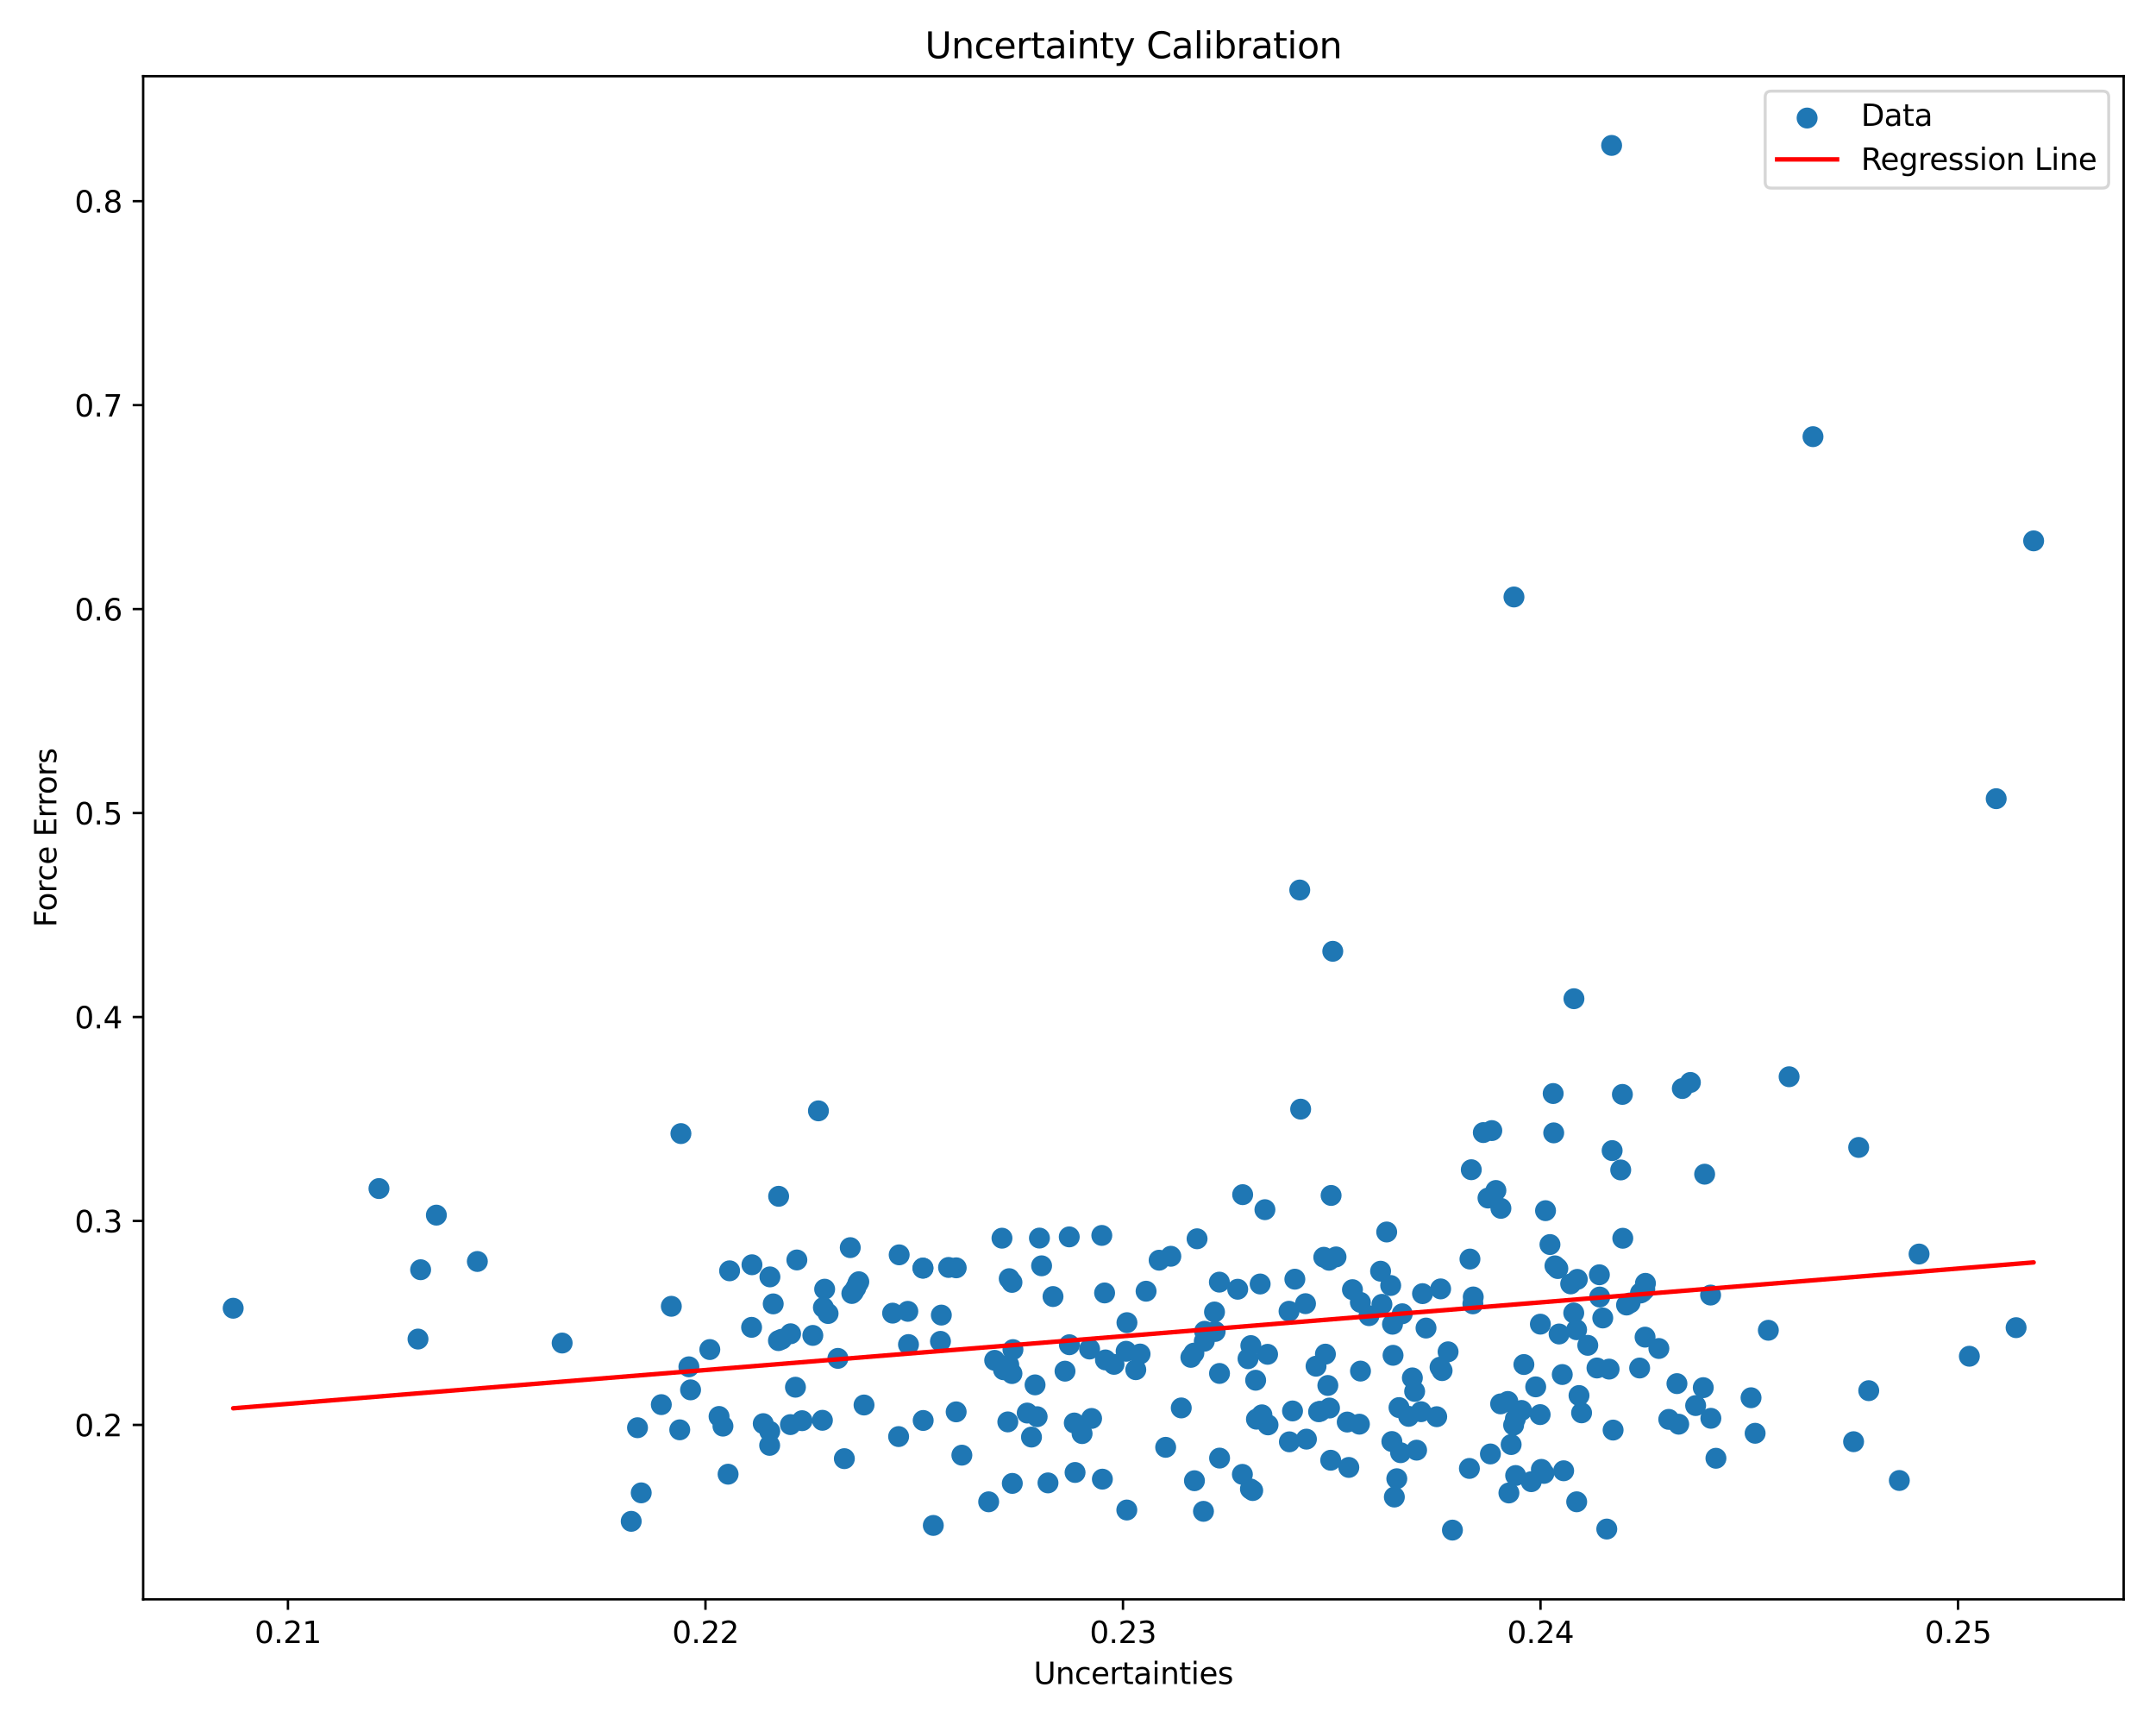 <?xml version="1.0" encoding="utf-8" standalone="no"?>
<!DOCTYPE svg PUBLIC "-//W3C//DTD SVG 1.1//EN"
  "http://www.w3.org/Graphics/SVG/1.1/DTD/svg11.dtd">
<svg xmlns:xlink="http://www.w3.org/1999/xlink" width="720pt" height="576pt" viewBox="0 0 720 576" xmlns="http://www.w3.org/2000/svg" version="1.1">
 <defs>
  <style type="text/css">*{stroke-linejoin: round; stroke-linecap: butt}</style>
 </defs>
 <g id="figure_1">
  <g id="patch_1">
   <path d="M 0 576 
L 720 576 
L 720 0 
L 0 0 
z
" style="fill: #ffffff"/>
  </g>
  <g id="axes_1">
   <g id="patch_2">
    <path d="M 47.81 534.04 
L 709.2 534.04 
L 709.2 25.44 
L 47.81 25.44 
z
" style="fill: #ffffff"/>
   </g>
   <g id="PathCollection_1">
    <defs>
     <path id="m5a40b3548e" d="M 0 3 
C 0.796 3 1.559 2.684 2.121 2.121 
C 2.684 1.559 3 0.796 3 0 
C 3 -0.796 2.684 -1.559 2.121 -2.121 
C 1.559 -2.684 0.796 -3 0 -3 
C -0.796 -3 -1.559 -2.684 -2.121 -2.121 
C -2.684 -1.559 -3 -0.796 -3 0 
C -3 0.796 -2.684 1.559 -2.121 2.121 
C -1.559 2.684 -0.796 3 0 3 
z
" style="stroke: #1f77b4"/>
    </defs>
    <g clip-path="url(#pd79e7c0224)">
     <use xlink:href="#m5a40b3548e" x="526.508" y="444.017" style="fill: #1f77b4; stroke: #1f77b4"/>
     <use xlink:href="#m5a40b3548e" x="336.563" y="474.793" style="fill: #1f77b4; stroke: #1f77b4"/>
     <use xlink:href="#m5a40b3548e" x="337.033" y="426.965" style="fill: #1f77b4; stroke: #1f77b4"/>
     <use xlink:href="#m5a40b3548e" x="357.12" y="449.022" style="fill: #1f77b4; stroke: #1f77b4"/>
     <use xlink:href="#m5a40b3548e" x="533.314" y="456.79" style="fill: #1f77b4; stroke: #1f77b4"/>
     <use xlink:href="#m5a40b3548e" x="495.357" y="378.182" style="fill: #1f77b4; stroke: #1f77b4"/>
     <use xlink:href="#m5a40b3548e" x="330.168" y="501.476" style="fill: #1f77b4; stroke: #1f77b4"/>
     <use xlink:href="#m5a40b3548e" x="387.093" y="420.801" style="fill: #1f77b4; stroke: #1f77b4"/>
     <use xlink:href="#m5a40b3548e" x="397.695" y="453.243" style="fill: #1f77b4; stroke: #1f77b4"/>
     <use xlink:href="#m5a40b3548e" x="620.711" y="383.144" style="fill: #1f77b4; stroke: #1f77b4"/>
     <use xlink:href="#m5a40b3548e" x="506.153" y="492.696" style="fill: #1f77b4; stroke: #1f77b4"/>
     <use xlink:href="#m5a40b3548e" x="284.474" y="431.911" style="fill: #1f77b4; stroke: #1f77b4"/>
     <use xlink:href="#m5a40b3548e" x="126.556" y="396.876" style="fill: #1f77b4; stroke: #1f77b4"/>
     <use xlink:href="#m5a40b3548e" x="525.622" y="333.483" style="fill: #1f77b4; stroke: #1f77b4"/>
     <use xlink:href="#m5a40b3548e" x="337.95" y="428.208" style="fill: #1f77b4; stroke: #1f77b4"/>
     <use xlink:href="#m5a40b3548e" x="376.072" y="451.208" style="fill: #1f77b4; stroke: #1f77b4"/>
     <use xlink:href="#m5a40b3548e" x="368.883" y="431.728" style="fill: #1f77b4; stroke: #1f77b4"/>
     <use xlink:href="#m5a40b3548e" x="553.981" y="450.278" style="fill: #1f77b4; stroke: #1f77b4"/>
     <use xlink:href="#m5a40b3548e" x="476.222" y="443.455" style="fill: #1f77b4; stroke: #1f77b4"/>
     <use xlink:href="#m5a40b3548e" x="355.663" y="457.852" style="fill: #1f77b4; stroke: #1f77b4"/>
     <use xlink:href="#m5a40b3548e" x="338.277" y="450.654" style="fill: #1f77b4; stroke: #1f77b4"/>
     <use xlink:href="#m5a40b3548e" x="490.893" y="420.416" style="fill: #1f77b4; stroke: #1f77b4"/>
     <use xlink:href="#m5a40b3548e" x="569.269" y="392.077" style="fill: #1f77b4; stroke: #1f77b4"/>
     <use xlink:href="#m5a40b3548e" x="514.338" y="472.359" style="fill: #1f77b4; stroke: #1f77b4"/>
     <use xlink:href="#m5a40b3548e" x="571.347" y="473.592" style="fill: #1f77b4; stroke: #1f77b4"/>
     <use xlink:href="#m5a40b3548e" x="402.173" y="447.862" style="fill: #1f77b4; stroke: #1f77b4"/>
     <use xlink:href="#m5a40b3548e" x="432.417" y="427.137" style="fill: #1f77b4; stroke: #1f77b4"/>
     <use xlink:href="#m5a40b3548e" x="535.246" y="440.088" style="fill: #1f77b4; stroke: #1f77b4"/>
     <use xlink:href="#m5a40b3548e" x="560.612" y="475.559" style="fill: #1f77b4; stroke: #1f77b4"/>
     <use xlink:href="#m5a40b3548e" x="481.101" y="430.38" style="fill: #1f77b4; stroke: #1f77b4"/>
     <use xlink:href="#m5a40b3548e" x="367.951" y="412.524" style="fill: #1f77b4; stroke: #1f77b4"/>
     <use xlink:href="#m5a40b3548e" x="319.332" y="423.342" style="fill: #1f77b4; stroke: #1f77b4"/>
     <use xlink:href="#m5a40b3548e" x="224.193" y="436.189" style="fill: #1f77b4; stroke: #1f77b4"/>
     <use xlink:href="#m5a40b3548e" x="541.8" y="365.438" style="fill: #1f77b4; stroke: #1f77b4"/>
     <use xlink:href="#m5a40b3548e" x="443.841" y="420.819" style="fill: #1f77b4; stroke: #1f77b4"/>
     <use xlink:href="#m5a40b3548e" x="260.028" y="399.461" style="fill: #1f77b4; stroke: #1f77b4"/>
     <use xlink:href="#m5a40b3548e" x="525.553" y="438.422" style="fill: #1f77b4; stroke: #1f77b4"/>
     <use xlink:href="#m5a40b3548e" x="417.718" y="449.312" style="fill: #1f77b4; stroke: #1f77b4"/>
     <use xlink:href="#m5a40b3548e" x="461.497" y="435.539" style="fill: #1f77b4; stroke: #1f77b4"/>
     <use xlink:href="#m5a40b3548e" x="335.128" y="457.376" style="fill: #1f77b4; stroke: #1f77b4"/>
     <use xlink:href="#m5a40b3548e" x="251.12" y="422.318" style="fill: #1f77b4; stroke: #1f77b4"/>
     <use xlink:href="#m5a40b3548e" x="241.432" y="476.204" style="fill: #1f77b4; stroke: #1f77b4"/>
     <use xlink:href="#m5a40b3548e" x="584.765" y="466.724" style="fill: #1f77b4; stroke: #1f77b4"/>
     <use xlink:href="#m5a40b3548e" x="250.995" y="443.216" style="fill: #1f77b4; stroke: #1f77b4"/>
     <use xlink:href="#m5a40b3548e" x="382.735" y="431.153" style="fill: #1f77b4; stroke: #1f77b4"/>
     <use xlink:href="#m5a40b3548e" x="597.477" y="359.536" style="fill: #1f77b4; stroke: #1f77b4"/>
     <use xlink:href="#m5a40b3548e" x="344.464" y="479.86" style="fill: #1f77b4; stroke: #1f77b4"/>
     <use xlink:href="#m5a40b3548e" x="538.699" y="477.522" style="fill: #1f77b4; stroke: #1f77b4"/>
     <use xlink:href="#m5a40b3548e" x="560.017" y="462.01" style="fill: #1f77b4; stroke: #1f77b4"/>
     <use xlink:href="#m5a40b3548e" x="511.36" y="494.753" style="fill: #1f77b4; stroke: #1f77b4"/>
     <use xlink:href="#m5a40b3548e" x="541.24" y="390.661" style="fill: #1f77b4; stroke: #1f77b4"/>
     <use xlink:href="#m5a40b3548e" x="528.173" y="471.766" style="fill: #1f77b4; stroke: #1f77b4"/>
     <use xlink:href="#m5a40b3548e" x="534.219" y="433.095" style="fill: #1f77b4; stroke: #1f77b4"/>
     <use xlink:href="#m5a40b3548e" x="526.744" y="427.2" style="fill: #1f77b4; stroke: #1f77b4"/>
     <use xlink:href="#m5a40b3548e" x="657.672" y="452.866" style="fill: #1f77b4; stroke: #1f77b4"/>
     <use xlink:href="#m5a40b3548e" x="442.079" y="419.818" style="fill: #1f77b4; stroke: #1f77b4"/>
     <use xlink:href="#m5a40b3548e" x="214.139" y="498.483" style="fill: #1f77b4; stroke: #1f77b4"/>
     <use xlink:href="#m5a40b3548e" x="230.055" y="456.397" style="fill: #1f77b4; stroke: #1f77b4"/>
     <use xlink:href="#m5a40b3548e" x="351.654" y="432.936" style="fill: #1f77b4; stroke: #1f77b4"/>
     <use xlink:href="#m5a40b3548e" x="480.909" y="456.516" style="fill: #1f77b4; stroke: #1f77b4"/>
     <use xlink:href="#m5a40b3548e" x="210.795" y="507.99" style="fill: #1f77b4; stroke: #1f77b4"/>
     <use xlink:href="#m5a40b3548e" x="379.296" y="457.361" style="fill: #1f77b4; stroke: #1f77b4"/>
     <use xlink:href="#m5a40b3548e" x="380.728" y="452.126" style="fill: #1f77b4; stroke: #1f77b4"/>
     <use xlink:href="#m5a40b3548e" x="436.288" y="480.549" style="fill: #1f77b4; stroke: #1f77b4"/>
     <use xlink:href="#m5a40b3548e" x="445.083" y="317.648" style="fill: #1f77b4; stroke: #1f77b4"/>
     <use xlink:href="#m5a40b3548e" x="573.04" y="486.935" style="fill: #1f77b4; stroke: #1f77b4"/>
     <use xlink:href="#m5a40b3548e" x="499.555" y="397.517" style="fill: #1f77b4; stroke: #1f77b4"/>
     <use xlink:href="#m5a40b3548e" x="538.377" y="384.2" style="fill: #1f77b4; stroke: #1f77b4"/>
     <use xlink:href="#m5a40b3548e" x="257.117" y="426.372" style="fill: #1f77b4; stroke: #1f77b4"/>
     <use xlink:href="#m5a40b3548e" x="440.348" y="471.4" style="fill: #1f77b4; stroke: #1f77b4"/>
     <use xlink:href="#m5a40b3548e" x="514.743" y="490.643" style="fill: #1f77b4; stroke: #1f77b4"/>
     <use xlink:href="#m5a40b3548e" x="389.277" y="483.278" style="fill: #1f77b4; stroke: #1f77b4"/>
     <use xlink:href="#m5a40b3548e" x="586.127" y="478.589" style="fill: #1f77b4; stroke: #1f77b4"/>
     <use xlink:href="#m5a40b3548e" x="414.897" y="492.311" style="fill: #1f77b4; stroke: #1f77b4"/>
     <use xlink:href="#m5a40b3548e" x="261.066" y="447.184" style="fill: #1f77b4; stroke: #1f77b4"/>
     <use xlink:href="#m5a40b3548e" x="508.906" y="455.631" style="fill: #1f77b4; stroke: #1f77b4"/>
     <use xlink:href="#m5a40b3548e" x="505.476" y="475.866" style="fill: #1f77b4; stroke: #1f77b4"/>
     <use xlink:href="#m5a40b3548e" x="363.871" y="450.461" style="fill: #1f77b4; stroke: #1f77b4"/>
     <use xlink:href="#m5a40b3548e" x="619.008" y="481.406" style="fill: #1f77b4; stroke: #1f77b4"/>
     <use xlink:href="#m5a40b3548e" x="227.005" y="477.436" style="fill: #1f77b4; stroke: #1f77b4"/>
     <use xlink:href="#m5a40b3548e" x="303.167" y="437.873" style="fill: #1f77b4; stroke: #1f77b4"/>
     <use xlink:href="#m5a40b3548e" x="474.562" y="471.389" style="fill: #1f77b4; stroke: #1f77b4"/>
     <use xlink:href="#m5a40b3548e" x="316.773" y="423.217" style="fill: #1f77b4; stroke: #1f77b4"/>
     <use xlink:href="#m5a40b3548e" x="521.724" y="458.973" style="fill: #1f77b4; stroke: #1f77b4"/>
     <use xlink:href="#m5a40b3548e" x="503.905" y="498.521" style="fill: #1f77b4; stroke: #1f77b4"/>
     <use xlink:href="#m5a40b3548e" x="548.419" y="431.415" style="fill: #1f77b4; stroke: #1f77b4"/>
     <use xlink:href="#m5a40b3548e" x="227.391" y="378.519" style="fill: #1f77b4; stroke: #1f77b4"/>
     <use xlink:href="#m5a40b3548e" x="391.001" y="419.485" style="fill: #1f77b4; stroke: #1f77b4"/>
     <use xlink:href="#m5a40b3548e" x="332.176" y="454.237" style="fill: #1f77b4; stroke: #1f77b4"/>
     <use xlink:href="#m5a40b3548e" x="376.301" y="504.216" style="fill: #1f77b4; stroke: #1f77b4"/>
     <use xlink:href="#m5a40b3548e" x="444.526" y="399.178" style="fill: #1f77b4; stroke: #1f77b4"/>
     <use xlink:href="#m5a40b3548e" x="440.895" y="471.244" style="fill: #1f77b4; stroke: #1f77b4"/>
     <use xlink:href="#m5a40b3548e" x="417.583" y="497.175" style="fill: #1f77b4; stroke: #1f77b4"/>
     <use xlink:href="#m5a40b3548e" x="401.901" y="504.656" style="fill: #1f77b4; stroke: #1f77b4"/>
     <use xlink:href="#m5a40b3548e" x="524.532" y="428.708" style="fill: #1f77b4; stroke: #1f77b4"/>
     <use xlink:href="#m5a40b3548e" x="220.846" y="469.024" style="fill: #1f77b4; stroke: #1f77b4"/>
     <use xlink:href="#m5a40b3548e" x="407.212" y="428.124" style="fill: #1f77b4; stroke: #1f77b4"/>
     <use xlink:href="#m5a40b3548e" x="549.496" y="428.524" style="fill: #1f77b4; stroke: #1f77b4"/>
     <use xlink:href="#m5a40b3548e" x="347.843" y="422.672" style="fill: #1f77b4; stroke: #1f77b4"/>
     <use xlink:href="#m5a40b3548e" x="321.217" y="485.901" style="fill: #1f77b4; stroke: #1f77b4"/>
     <use xlink:href="#m5a40b3548e" x="286.8" y="427.989" style="fill: #1f77b4; stroke: #1f77b4"/>
     <use xlink:href="#m5a40b3548e" x="271.446" y="445.913" style="fill: #1f77b4; stroke: #1f77b4"/>
     <use xlink:href="#m5a40b3548e" x="450.439" y="489.994" style="fill: #1f77b4; stroke: #1f77b4"/>
     <use xlink:href="#m5a40b3548e" x="547.836" y="431.756" style="fill: #1f77b4; stroke: #1f77b4"/>
     <use xlink:href="#m5a40b3548e" x="159.418" y="421.225" style="fill: #1f77b4; stroke: #1f77b4"/>
     <use xlink:href="#m5a40b3548e" x="361.367" y="478.7" style="fill: #1f77b4; stroke: #1f77b4"/>
     <use xlink:href="#m5a40b3548e" x="518.864" y="378.283" style="fill: #1f77b4; stroke: #1f77b4"/>
     <use xlink:href="#m5a40b3548e" x="376.347" y="441.652" style="fill: #1f77b4; stroke: #1f77b4"/>
     <use xlink:href="#m5a40b3548e" x="475.053" y="431.962" style="fill: #1f77b4; stroke: #1f77b4"/>
     <use xlink:href="#m5a40b3548e" x="470.411" y="472.941" style="fill: #1f77b4; stroke: #1f77b4"/>
     <use xlink:href="#m5a40b3548e" x="286.47" y="428.544" style="fill: #1f77b4; stroke: #1f77b4"/>
     <use xlink:href="#m5a40b3548e" x="468.288" y="438.687" style="fill: #1f77b4; stroke: #1f77b4"/>
     <use xlink:href="#m5a40b3548e" x="399.762" y="413.645" style="fill: #1f77b4; stroke: #1f77b4"/>
     <use xlink:href="#m5a40b3548e" x="357.079" y="413.014" style="fill: #1f77b4; stroke: #1f77b4"/>
     <use xlink:href="#m5a40b3548e" x="254.889" y="475.371" style="fill: #1f77b4; stroke: #1f77b4"/>
     <use xlink:href="#m5a40b3548e" x="439.495" y="456.195" style="fill: #1f77b4; stroke: #1f77b4"/>
     <use xlink:href="#m5a40b3548e" x="308.223" y="423.444" style="fill: #1f77b4; stroke: #1f77b4"/>
     <use xlink:href="#m5a40b3548e" x="483.589" y="451.389" style="fill: #1f77b4; stroke: #1f77b4"/>
     <use xlink:href="#m5a40b3548e" x="666.635" y="266.691" style="fill: #1f77b4; stroke: #1f77b4"/>
     <use xlink:href="#m5a40b3548e" x="423.456" y="475.785" style="fill: #1f77b4; stroke: #1f77b4"/>
     <use xlink:href="#m5a40b3548e" x="372.026" y="455.573" style="fill: #1f77b4; stroke: #1f77b4"/>
     <use xlink:href="#m5a40b3548e" x="298.089" y="438.476" style="fill: #1f77b4; stroke: #1f77b4"/>
     <use xlink:href="#m5a40b3548e" x="349.979" y="495.158" style="fill: #1f77b4; stroke: #1f77b4"/>
     <use xlink:href="#m5a40b3548e" x="407.26" y="458.61" style="fill: #1f77b4; stroke: #1f77b4"/>
     <use xlink:href="#m5a40b3548e" x="402.279" y="444.529" style="fill: #1f77b4; stroke: #1f77b4"/>
     <use xlink:href="#m5a40b3548e" x="237.045" y="450.631" style="fill: #1f77b4; stroke: #1f77b4"/>
     <use xlink:href="#m5a40b3548e" x="467.725" y="485.075" style="fill: #1f77b4; stroke: #1f77b4"/>
     <use xlink:href="#m5a40b3548e" x="421.421" y="472.431" style="fill: #1f77b4; stroke: #1f77b4"/>
     <use xlink:href="#m5a40b3548e" x="465.027" y="442.176" style="fill: #1f77b4; stroke: #1f77b4"/>
     <use xlink:href="#m5a40b3548e" x="446.171" y="419.704" style="fill: #1f77b4; stroke: #1f77b4"/>
     <use xlink:href="#m5a40b3548e" x="398.888" y="494.434" style="fill: #1f77b4; stroke: #1f77b4"/>
     <use xlink:href="#m5a40b3548e" x="139.593" y="447.13" style="fill: #1f77b4; stroke: #1f77b4"/>
     <use xlink:href="#m5a40b3548e" x="464.814" y="481.343" style="fill: #1f77b4; stroke: #1f77b4"/>
     <use xlink:href="#m5a40b3548e" x="345.66" y="462.429" style="fill: #1f77b4; stroke: #1f77b4"/>
     <use xlink:href="#m5a40b3548e" x="346.36" y="473.056" style="fill: #1f77b4; stroke: #1f77b4"/>
     <use xlink:href="#m5a40b3548e" x="275.395" y="430.477" style="fill: #1f77b4; stroke: #1f77b4"/>
     <use xlink:href="#m5a40b3548e" x="140.469" y="423.978" style="fill: #1f77b4; stroke: #1f77b4"/>
     <use xlink:href="#m5a40b3548e" x="407.282" y="486.877" style="fill: #1f77b4; stroke: #1f77b4"/>
     <use xlink:href="#m5a40b3548e" x="491.995" y="433.075" style="fill: #1f77b4; stroke: #1f77b4"/>
     <use xlink:href="#m5a40b3548e" x="463.088" y="411.379" style="fill: #1f77b4; stroke: #1f77b4"/>
     <use xlink:href="#m5a40b3548e" x="457.187" y="439.322" style="fill: #1f77b4; stroke: #1f77b4"/>
     <use xlink:href="#m5a40b3548e" x="334.611" y="413.447" style="fill: #1f77b4; stroke: #1f77b4"/>
     <use xlink:href="#m5a40b3548e" x="501.136" y="468.778" style="fill: #1f77b4; stroke: #1f77b4"/>
     <use xlink:href="#m5a40b3548e" x="520.244" y="423.587" style="fill: #1f77b4; stroke: #1f77b4"/>
     <use xlink:href="#m5a40b3548e" x="536.586" y="510.571" style="fill: #1f77b4; stroke: #1f77b4"/>
     <use xlink:href="#m5a40b3548e" x="472.421" y="464.609" style="fill: #1f77b4; stroke: #1f77b4"/>
     <use xlink:href="#m5a40b3548e" x="634.286" y="494.355" style="fill: #1f77b4; stroke: #1f77b4"/>
     <use xlink:href="#m5a40b3548e" x="522.185" y="491.112" style="fill: #1f77b4; stroke: #1f77b4"/>
     <use xlink:href="#m5a40b3548e" x="640.876" y="418.737" style="fill: #1f77b4; stroke: #1f77b4"/>
     <use xlink:href="#m5a40b3548e" x="501.23" y="403.483" style="fill: #1f77b4; stroke: #1f77b4"/>
     <use xlink:href="#m5a40b3548e" x="422.422" y="403.927" style="fill: #1f77b4; stroke: #1f77b4"/>
     <use xlink:href="#m5a40b3548e" x="283.948" y="416.603" style="fill: #1f77b4; stroke: #1f77b4"/>
     <use xlink:href="#m5a40b3548e" x="505.591" y="199.341" style="fill: #1f77b4; stroke: #1f77b4"/>
     <use xlink:href="#m5a40b3548e" x="285.795" y="430.077" style="fill: #1f77b4; stroke: #1f77b4"/>
     <use xlink:href="#m5a40b3548e" x="557.289" y="473.947" style="fill: #1f77b4; stroke: #1f77b4"/>
     <use xlink:href="#m5a40b3548e" x="258.222" y="435.386" style="fill: #1f77b4; stroke: #1f77b4"/>
     <use xlink:href="#m5a40b3548e" x="394.483" y="470.127" style="fill: #1f77b4; stroke: #1f77b4"/>
     <use xlink:href="#m5a40b3548e" x="338.061" y="495.325" style="fill: #1f77b4; stroke: #1f77b4"/>
     <use xlink:href="#m5a40b3548e" x="520.662" y="445.438" style="fill: #1f77b4; stroke: #1f77b4"/>
     <use xlink:href="#m5a40b3548e" x="308.223" y="423.444" style="fill: #1f77b4; stroke: #1f77b4"/>
     <use xlink:href="#m5a40b3548e" x="442.626" y="452.166" style="fill: #1f77b4; stroke: #1f77b4"/>
     <use xlink:href="#m5a40b3548e" x="281.975" y="487.064" style="fill: #1f77b4; stroke: #1f77b4"/>
     <use xlink:href="#m5a40b3548e" x="314.068" y="447.896" style="fill: #1f77b4; stroke: #1f77b4"/>
     <use xlink:href="#m5a40b3548e" x="405.587" y="438.094" style="fill: #1f77b4; stroke: #1f77b4"/>
     <use xlink:href="#m5a40b3548e" x="187.731" y="448.458" style="fill: #1f77b4; stroke: #1f77b4"/>
     <use xlink:href="#m5a40b3548e" x="420.832" y="428.745" style="fill: #1f77b4; stroke: #1f77b4"/>
     <use xlink:href="#m5a40b3548e" x="405.804" y="444.591" style="fill: #1f77b4; stroke: #1f77b4"/>
     <use xlink:href="#m5a40b3548e" x="485.042" y="510.922" style="fill: #1f77b4; stroke: #1f77b4"/>
     <use xlink:href="#m5a40b3548e" x="266.114" y="420.717" style="fill: #1f77b4; stroke: #1f77b4"/>
     <use xlink:href="#m5a40b3548e" x="430.478" y="437.844" style="fill: #1f77b4; stroke: #1f77b4"/>
     <use xlink:href="#m5a40b3548e" x="368.14" y="493.909" style="fill: #1f77b4; stroke: #1f77b4"/>
     <use xlink:href="#m5a40b3548e" x="516.133" y="404.261" style="fill: #1f77b4; stroke: #1f77b4"/>
     <use xlink:href="#m5a40b3548e" x="369.168" y="454.095" style="fill: #1f77b4; stroke: #1f77b4"/>
     <use xlink:href="#m5a40b3548e" x="473.081" y="484.229" style="fill: #1f77b4; stroke: #1f77b4"/>
     <use xlink:href="#m5a40b3548e" x="212.897" y="476.734" style="fill: #1f77b4; stroke: #1f77b4"/>
     <use xlink:href="#m5a40b3548e" x="240.131" y="472.974" style="fill: #1f77b4; stroke: #1f77b4"/>
     <use xlink:href="#m5a40b3548e" x="498.193" y="377.519" style="fill: #1f77b4; stroke: #1f77b4"/>
     <use xlink:href="#m5a40b3548e" x="454.341" y="457.827" style="fill: #1f77b4; stroke: #1f77b4"/>
     <use xlink:href="#m5a40b3548e" x="547.561" y="456.8" style="fill: #1f77b4; stroke: #1f77b4"/>
     <use xlink:href="#m5a40b3548e" x="276.54" y="438.605" style="fill: #1f77b4; stroke: #1f77b4"/>
     <use xlink:href="#m5a40b3548e" x="464.426" y="429.245" style="fill: #1f77b4; stroke: #1f77b4"/>
     <use xlink:href="#m5a40b3548e" x="481.591" y="457.671" style="fill: #1f77b4; stroke: #1f77b4"/>
     <use xlink:href="#m5a40b3548e" x="443.436" y="462.627" style="fill: #1f77b4; stroke: #1f77b4"/>
     <use xlink:href="#m5a40b3548e" x="257.061" y="477.918" style="fill: #1f77b4; stroke: #1f77b4"/>
     <use xlink:href="#m5a40b3548e" x="419.326" y="460.882" style="fill: #1f77b4; stroke: #1f77b4"/>
     <use xlink:href="#m5a40b3548e" x="358.762" y="475.159" style="fill: #1f77b4; stroke: #1f77b4"/>
     <use xlink:href="#m5a40b3548e" x="514.413" y="442.153" style="fill: #1f77b4; stroke: #1f77b4"/>
     <use xlink:href="#m5a40b3548e" x="508.124" y="470.967" style="fill: #1f77b4; stroke: #1f77b4"/>
     <use xlink:href="#m5a40b3548e" x="274.643" y="474.257" style="fill: #1f77b4; stroke: #1f77b4"/>
     <use xlink:href="#m5a40b3548e" x="418.345" y="497.714" style="fill: #1f77b4; stroke: #1f77b4"/>
     <use xlink:href="#m5a40b3548e" x="566.262" y="469.337" style="fill: #1f77b4; stroke: #1f77b4"/>
     <use xlink:href="#m5a40b3548e" x="273.319" y="370.927" style="fill: #1f77b4; stroke: #1f77b4"/>
     <use xlink:href="#m5a40b3548e" x="512.851" y="463.089" style="fill: #1f77b4; stroke: #1f77b4"/>
     <use xlink:href="#m5a40b3548e" x="496.92" y="400.038" style="fill: #1f77b4; stroke: #1f77b4"/>
     <use xlink:href="#m5a40b3548e" x="605.453" y="145.806" style="fill: #1f77b4; stroke: #1f77b4"/>
     <use xlink:href="#m5a40b3548e" x="515.6" y="491.985" style="fill: #1f77b4; stroke: #1f77b4"/>
     <use xlink:href="#m5a40b3548e" x="434.355" y="370.358" style="fill: #1f77b4; stroke: #1f77b4"/>
     <use xlink:href="#m5a40b3548e" x="497.726" y="485.495" style="fill: #1f77b4; stroke: #1f77b4"/>
     <use xlink:href="#m5a40b3548e" x="491.866" y="435.376" style="fill: #1f77b4; stroke: #1f77b4"/>
     <use xlink:href="#m5a40b3548e" x="364.54" y="473.637" style="fill: #1f77b4; stroke: #1f77b4"/>
     <use xlink:href="#m5a40b3548e" x="303.392" y="448.963" style="fill: #1f77b4; stroke: #1f77b4"/>
     <use xlink:href="#m5a40b3548e" x="519.973" y="423.306" style="fill: #1f77b4; stroke: #1f77b4"/>
     <use xlink:href="#m5a40b3548e" x="519.277" y="422.681" style="fill: #1f77b4; stroke: #1f77b4"/>
     <use xlink:href="#m5a40b3548e" x="564.506" y="361.448" style="fill: #1f77b4; stroke: #1f77b4"/>
     <use xlink:href="#m5a40b3548e" x="300.282" y="419.007" style="fill: #1f77b4; stroke: #1f77b4"/>
     <use xlink:href="#m5a40b3548e" x="517.613" y="415.57" style="fill: #1f77b4; stroke: #1f77b4"/>
     <use xlink:href="#m5a40b3548e" x="259.966" y="447.651" style="fill: #1f77b4; stroke: #1f77b4"/>
     <use xlink:href="#m5a40b3548e" x="561.813" y="363.47" style="fill: #1f77b4; stroke: #1f77b4"/>
     <use xlink:href="#m5a40b3548e" x="538.204" y="48.558" style="fill: #1f77b4; stroke: #1f77b4"/>
     <use xlink:href="#m5a40b3548e" x="264.019" y="445.361" style="fill: #1f77b4; stroke: #1f77b4"/>
     <use xlink:href="#m5a40b3548e" x="288.544" y="469.152" style="fill: #1f77b4; stroke: #1f77b4"/>
     <use xlink:href="#m5a40b3548e" x="265.641" y="463.209" style="fill: #1f77b4; stroke: #1f77b4"/>
     <use xlink:href="#m5a40b3548e" x="336.87" y="455.732" style="fill: #1f77b4; stroke: #1f77b4"/>
     <use xlink:href="#m5a40b3548e" x="413.334" y="430.494" style="fill: #1f77b4; stroke: #1f77b4"/>
     <use xlink:href="#m5a40b3548e" x="443.991" y="470.16" style="fill: #1f77b4; stroke: #1f77b4"/>
     <use xlink:href="#m5a40b3548e" x="490.709" y="490.33" style="fill: #1f77b4; stroke: #1f77b4"/>
     <use xlink:href="#m5a40b3548e" x="461.048" y="424.472" style="fill: #1f77b4; stroke: #1f77b4"/>
     <use xlink:href="#m5a40b3548e" x="343.037" y="471.836" style="fill: #1f77b4; stroke: #1f77b4"/>
     <use xlink:href="#m5a40b3548e" x="527.314" y="465.983" style="fill: #1f77b4; stroke: #1f77b4"/>
     <use xlink:href="#m5a40b3548e" x="257.027" y="482.625" style="fill: #1f77b4; stroke: #1f77b4"/>
     <use xlink:href="#m5a40b3548e" x="398.698" y="451.834" style="fill: #1f77b4; stroke: #1f77b4"/>
     <use xlink:href="#m5a40b3548e" x="267.855" y="474.387" style="fill: #1f77b4; stroke: #1f77b4"/>
     <use xlink:href="#m5a40b3548e" x="530.241" y="449.222" style="fill: #1f77b4; stroke: #1f77b4"/>
     <use xlink:href="#m5a40b3548e" x="435.973" y="435.311" style="fill: #1f77b4; stroke: #1f77b4"/>
     <use xlink:href="#m5a40b3548e" x="541.932" y="413.471" style="fill: #1f77b4; stroke: #1f77b4"/>
     <use xlink:href="#m5a40b3548e" x="419.591" y="473.883" style="fill: #1f77b4; stroke: #1f77b4"/>
     <use xlink:href="#m5a40b3548e" x="543.184" y="435.768" style="fill: #1f77b4; stroke: #1f77b4"/>
     <use xlink:href="#m5a40b3548e" x="444.391" y="487.595" style="fill: #1f77b4; stroke: #1f77b4"/>
     <use xlink:href="#m5a40b3548e" x="465.644" y="499.882" style="fill: #1f77b4; stroke: #1f77b4"/>
     <use xlink:href="#m5a40b3548e" x="77.873" y="436.836" style="fill: #1f77b4; stroke: #1f77b4"/>
     <use xlink:href="#m5a40b3548e" x="337.946" y="458.647" style="fill: #1f77b4; stroke: #1f77b4"/>
     <use xlink:href="#m5a40b3548e" x="503.541" y="467.966" style="fill: #1f77b4; stroke: #1f77b4"/>
     <use xlink:href="#m5a40b3548e" x="274.974" y="436.586" style="fill: #1f77b4; stroke: #1f77b4"/>
     <use xlink:href="#m5a40b3548e" x="431.643" y="471.135" style="fill: #1f77b4; stroke: #1f77b4"/>
     <use xlink:href="#m5a40b3548e" x="430.594" y="481.448" style="fill: #1f77b4; stroke: #1f77b4"/>
     <use xlink:href="#m5a40b3548e" x="537.366" y="457.163" style="fill: #1f77b4; stroke: #1f77b4"/>
     <use xlink:href="#m5a40b3548e" x="549.275" y="430.533" style="fill: #1f77b4; stroke: #1f77b4"/>
     <use xlink:href="#m5a40b3548e" x="549.374" y="446.49" style="fill: #1f77b4; stroke: #1f77b4"/>
     <use xlink:href="#m5a40b3548e" x="534.113" y="425.662" style="fill: #1f77b4; stroke: #1f77b4"/>
     <use xlink:href="#m5a40b3548e" x="568.812" y="463.355" style="fill: #1f77b4; stroke: #1f77b4"/>
     <use xlink:href="#m5a40b3548e" x="284.987" y="431.394" style="fill: #1f77b4; stroke: #1f77b4"/>
     <use xlink:href="#m5a40b3548e" x="308.3" y="474.316" style="fill: #1f77b4; stroke: #1f77b4"/>
     <use xlink:href="#m5a40b3548e" x="544.357" y="435.073" style="fill: #1f77b4; stroke: #1f77b4"/>
     <use xlink:href="#m5a40b3548e" x="590.542" y="444.195" style="fill: #1f77b4; stroke: #1f77b4"/>
     <use xlink:href="#m5a40b3548e" x="624.071" y="464.362" style="fill: #1f77b4; stroke: #1f77b4"/>
     <use xlink:href="#m5a40b3548e" x="434.057" y="297.186" style="fill: #1f77b4; stroke: #1f77b4"/>
     <use xlink:href="#m5a40b3548e" x="243.148" y="492.252" style="fill: #1f77b4; stroke: #1f77b4"/>
     <use xlink:href="#m5a40b3548e" x="243.649" y="424.344" style="fill: #1f77b4; stroke: #1f77b4"/>
     <use xlink:href="#m5a40b3548e" x="526.539" y="501.468" style="fill: #1f77b4; stroke: #1f77b4"/>
     <use xlink:href="#m5a40b3548e" x="465.212" y="452.554" style="fill: #1f77b4; stroke: #1f77b4"/>
     <use xlink:href="#m5a40b3548e" x="518.686" y="365.141" style="fill: #1f77b4; stroke: #1f77b4"/>
     <use xlink:href="#m5a40b3548e" x="319.312" y="471.435" style="fill: #1f77b4; stroke: #1f77b4"/>
     <use xlink:href="#m5a40b3548e" x="230.617" y="464.094" style="fill: #1f77b4; stroke: #1f77b4"/>
     <use xlink:href="#m5a40b3548e" x="479.792" y="473.057" style="fill: #1f77b4; stroke: #1f77b4"/>
     <use xlink:href="#m5a40b3548e" x="466.465" y="493.766" style="fill: #1f77b4; stroke: #1f77b4"/>
     <use xlink:href="#m5a40b3548e" x="279.817" y="453.579" style="fill: #1f77b4; stroke: #1f77b4"/>
     <use xlink:href="#m5a40b3548e" x="414.988" y="398.911" style="fill: #1f77b4; stroke: #1f77b4"/>
     <use xlink:href="#m5a40b3548e" x="359.02" y="491.678" style="fill: #1f77b4; stroke: #1f77b4"/>
     <use xlink:href="#m5a40b3548e" x="454.298" y="434.875" style="fill: #1f77b4; stroke: #1f77b4"/>
     <use xlink:href="#m5a40b3548e" x="491.34" y="390.583" style="fill: #1f77b4; stroke: #1f77b4"/>
     <use xlink:href="#m5a40b3548e" x="347.118" y="413.408" style="fill: #1f77b4; stroke: #1f77b4"/>
     <use xlink:href="#m5a40b3548e" x="416.778" y="453.693" style="fill: #1f77b4; stroke: #1f77b4"/>
     <use xlink:href="#m5a40b3548e" x="300.094" y="479.694" style="fill: #1f77b4; stroke: #1f77b4"/>
     <use xlink:href="#m5a40b3548e" x="679.137" y="180.603" style="fill: #1f77b4; stroke: #1f77b4"/>
     <use xlink:href="#m5a40b3548e" x="263.968" y="475.694" style="fill: #1f77b4; stroke: #1f77b4"/>
     <use xlink:href="#m5a40b3548e" x="451.656" y="430.633" style="fill: #1f77b4; stroke: #1f77b4"/>
     <use xlink:href="#m5a40b3548e" x="673.281" y="443.326" style="fill: #1f77b4; stroke: #1f77b4"/>
     <use xlink:href="#m5a40b3548e" x="314.362" y="439.127" style="fill: #1f77b4; stroke: #1f77b4"/>
     <use xlink:href="#m5a40b3548e" x="467.202" y="470.009" style="fill: #1f77b4; stroke: #1f77b4"/>
     <use xlink:href="#m5a40b3548e" x="453.977" y="475.552" style="fill: #1f77b4; stroke: #1f77b4"/>
     <use xlink:href="#m5a40b3548e" x="311.681" y="509.363" style="fill: #1f77b4; stroke: #1f77b4"/>
     <use xlink:href="#m5a40b3548e" x="449.908" y="474.843" style="fill: #1f77b4; stroke: #1f77b4"/>
     <use xlink:href="#m5a40b3548e" x="145.728" y="405.749" style="fill: #1f77b4; stroke: #1f77b4"/>
     <use xlink:href="#m5a40b3548e" x="423.312" y="452.223" style="fill: #1f77b4; stroke: #1f77b4"/>
     <use xlink:href="#m5a40b3548e" x="504.651" y="482.357" style="fill: #1f77b4; stroke: #1f77b4"/>
     <use xlink:href="#m5a40b3548e" x="506.068" y="473.748" style="fill: #1f77b4; stroke: #1f77b4"/>
     <use xlink:href="#m5a40b3548e" x="571.256" y="432.441" style="fill: #1f77b4; stroke: #1f77b4"/>
     <use xlink:href="#m5a40b3548e" x="471.662" y="460.096" style="fill: #1f77b4; stroke: #1f77b4"/>
    </g>
   </g>
   <g id="matplotlib.axis_1">
    <g id="xtick_1">
     <g id="line2d_1">
      <defs>
       <path id="m6c362dd9f4" d="M 0 0 
L 0 3.5 
" style="stroke: #000000; stroke-width: 0.8"/>
      </defs>
      <g>
       <use xlink:href="#m6c362dd9f4" x="96.161" y="534.04" style="stroke: #000000; stroke-width: 0.8"/>
      </g>
     </g>
     <g id="text_1">
      <!-- 0.21 -->
      <g transform="translate(85.028 548.638) scale(0.1 -0.1)">
       <defs>
        <path id="DejaVuSans-30" d="M 2034 4250 
Q 1547 4250 1301 3770 
Q 1056 3291 1056 2328 
Q 1056 1369 1301 889 
Q 1547 409 2034 409 
Q 2525 409 2770 889 
Q 3016 1369 3016 2328 
Q 3016 3291 2770 3770 
Q 2525 4250 2034 4250 
z
M 2034 4750 
Q 2819 4750 3233 4129 
Q 3647 3509 3647 2328 
Q 3647 1150 3233 529 
Q 2819 -91 2034 -91 
Q 1250 -91 836 529 
Q 422 1150 422 2328 
Q 422 3509 836 4129 
Q 1250 4750 2034 4750 
z
" transform="scale(0.016)"/>
        <path id="DejaVuSans-2e" d="M 684 794 
L 1344 794 
L 1344 0 
L 684 0 
L 684 794 
z
" transform="scale(0.016)"/>
        <path id="DejaVuSans-32" d="M 1228 531 
L 3431 531 
L 3431 0 
L 469 0 
L 469 531 
Q 828 903 1448 1529 
Q 2069 2156 2228 2338 
Q 2531 2678 2651 2914 
Q 2772 3150 2772 3378 
Q 2772 3750 2511 3984 
Q 2250 4219 1831 4219 
Q 1534 4219 1204 4116 
Q 875 4013 500 3803 
L 500 4441 
Q 881 4594 1212 4672 
Q 1544 4750 1819 4750 
Q 2544 4750 2975 4387 
Q 3406 4025 3406 3419 
Q 3406 3131 3298 2873 
Q 3191 2616 2906 2266 
Q 2828 2175 2409 1742 
Q 1991 1309 1228 531 
z
" transform="scale(0.016)"/>
        <path id="DejaVuSans-31" d="M 794 531 
L 1825 531 
L 1825 4091 
L 703 3866 
L 703 4441 
L 1819 4666 
L 2450 4666 
L 2450 531 
L 3481 531 
L 3481 0 
L 794 0 
L 794 531 
z
" transform="scale(0.016)"/>
       </defs>
       <use xlink:href="#DejaVuSans-30"/>
       <use xlink:href="#DejaVuSans-2e" x="63.623"/>
       <use xlink:href="#DejaVuSans-32" x="95.41"/>
       <use xlink:href="#DejaVuSans-31" x="159.033"/>
      </g>
     </g>
    </g>
    <g id="xtick_2">
     <g id="line2d_2">
      <g>
       <use xlink:href="#m6c362dd9f4" x="235.591" y="534.04" style="stroke: #000000; stroke-width: 0.8"/>
      </g>
     </g>
     <g id="text_2">
      <!-- 0.22 -->
      <g transform="translate(224.459 548.638) scale(0.1 -0.1)">
       <use xlink:href="#DejaVuSans-30"/>
       <use xlink:href="#DejaVuSans-2e" x="63.623"/>
       <use xlink:href="#DejaVuSans-32" x="95.41"/>
       <use xlink:href="#DejaVuSans-32" x="159.033"/>
      </g>
     </g>
    </g>
    <g id="xtick_3">
     <g id="line2d_3">
      <g>
       <use xlink:href="#m6c362dd9f4" x="375.022" y="534.04" style="stroke: #000000; stroke-width: 0.8"/>
      </g>
     </g>
     <g id="text_3">
      <!-- 0.23 -->
      <g transform="translate(363.889 548.638) scale(0.1 -0.1)">
       <defs>
        <path id="DejaVuSans-33" d="M 2597 2516 
Q 3050 2419 3304 2112 
Q 3559 1806 3559 1356 
Q 3559 666 3084 287 
Q 2609 -91 1734 -91 
Q 1441 -91 1130 -33 
Q 819 25 488 141 
L 488 750 
Q 750 597 1062 519 
Q 1375 441 1716 441 
Q 2309 441 2620 675 
Q 2931 909 2931 1356 
Q 2931 1769 2642 2001 
Q 2353 2234 1838 2234 
L 1294 2234 
L 1294 2753 
L 1863 2753 
Q 2328 2753 2575 2939 
Q 2822 3125 2822 3475 
Q 2822 3834 2567 4026 
Q 2313 4219 1838 4219 
Q 1578 4219 1281 4162 
Q 984 4106 628 3988 
L 628 4550 
Q 988 4650 1302 4700 
Q 1616 4750 1894 4750 
Q 2613 4750 3031 4423 
Q 3450 4097 3450 3541 
Q 3450 3153 3228 2886 
Q 3006 2619 2597 2516 
z
" transform="scale(0.016)"/>
       </defs>
       <use xlink:href="#DejaVuSans-30"/>
       <use xlink:href="#DejaVuSans-2e" x="63.623"/>
       <use xlink:href="#DejaVuSans-32" x="95.41"/>
       <use xlink:href="#DejaVuSans-33" x="159.033"/>
      </g>
     </g>
    </g>
    <g id="xtick_4">
     <g id="line2d_4">
      <g>
       <use xlink:href="#m6c362dd9f4" x="514.452" y="534.04" style="stroke: #000000; stroke-width: 0.8"/>
      </g>
     </g>
     <g id="text_4">
      <!-- 0.24 -->
      <g transform="translate(503.319 548.638) scale(0.1 -0.1)">
       <defs>
        <path id="DejaVuSans-34" d="M 2419 4116 
L 825 1625 
L 2419 1625 
L 2419 4116 
z
M 2253 4666 
L 3047 4666 
L 3047 1625 
L 3713 1625 
L 3713 1100 
L 3047 1100 
L 3047 0 
L 2419 0 
L 2419 1100 
L 313 1100 
L 313 1709 
L 2253 4666 
z
" transform="scale(0.016)"/>
       </defs>
       <use xlink:href="#DejaVuSans-30"/>
       <use xlink:href="#DejaVuSans-2e" x="63.623"/>
       <use xlink:href="#DejaVuSans-32" x="95.41"/>
       <use xlink:href="#DejaVuSans-34" x="159.033"/>
      </g>
     </g>
    </g>
    <g id="xtick_5">
     <g id="line2d_5">
      <g>
       <use xlink:href="#m6c362dd9f4" x="653.882" y="534.04" style="stroke: #000000; stroke-width: 0.8"/>
      </g>
     </g>
     <g id="text_5">
      <!-- 0.25 -->
      <g transform="translate(642.749 548.638) scale(0.1 -0.1)">
       <defs>
        <path id="DejaVuSans-35" d="M 691 4666 
L 3169 4666 
L 3169 4134 
L 1269 4134 
L 1269 2991 
Q 1406 3038 1543 3061 
Q 1681 3084 1819 3084 
Q 2600 3084 3056 2656 
Q 3513 2228 3513 1497 
Q 3513 744 3044 326 
Q 2575 -91 1722 -91 
Q 1428 -91 1123 -41 
Q 819 9 494 109 
L 494 744 
Q 775 591 1075 516 
Q 1375 441 1709 441 
Q 2250 441 2565 725 
Q 2881 1009 2881 1497 
Q 2881 1984 2565 2268 
Q 2250 2553 1709 2553 
Q 1456 2553 1204 2497 
Q 953 2441 691 2322 
L 691 4666 
z
" transform="scale(0.016)"/>
       </defs>
       <use xlink:href="#DejaVuSans-30"/>
       <use xlink:href="#DejaVuSans-2e" x="63.623"/>
       <use xlink:href="#DejaVuSans-32" x="95.41"/>
       <use xlink:href="#DejaVuSans-35" x="159.033"/>
      </g>
     </g>
    </g>
    <g id="text_6">
     <!-- Uncertainties -->
     <g transform="translate(345.183 562.317) scale(0.1 -0.1)">
      <defs>
       <path id="DejaVuSans-55" d="M 556 4666 
L 1191 4666 
L 1191 1831 
Q 1191 1081 1462 751 
Q 1734 422 2344 422 
Q 2950 422 3222 751 
Q 3494 1081 3494 1831 
L 3494 4666 
L 4128 4666 
L 4128 1753 
Q 4128 841 3676 375 
Q 3225 -91 2344 -91 
Q 1459 -91 1007 375 
Q 556 841 556 1753 
L 556 4666 
z
" transform="scale(0.016)"/>
       <path id="DejaVuSans-6e" d="M 3513 2113 
L 3513 0 
L 2938 0 
L 2938 2094 
Q 2938 2591 2744 2837 
Q 2550 3084 2163 3084 
Q 1697 3084 1428 2787 
Q 1159 2491 1159 1978 
L 1159 0 
L 581 0 
L 581 3500 
L 1159 3500 
L 1159 2956 
Q 1366 3272 1645 3428 
Q 1925 3584 2291 3584 
Q 2894 3584 3203 3211 
Q 3513 2838 3513 2113 
z
" transform="scale(0.016)"/>
       <path id="DejaVuSans-63" d="M 3122 3366 
L 3122 2828 
Q 2878 2963 2633 3030 
Q 2388 3097 2138 3097 
Q 1578 3097 1268 2742 
Q 959 2388 959 1747 
Q 959 1106 1268 751 
Q 1578 397 2138 397 
Q 2388 397 2633 464 
Q 2878 531 3122 666 
L 3122 134 
Q 2881 22 2623 -34 
Q 2366 -91 2075 -91 
Q 1284 -91 818 406 
Q 353 903 353 1747 
Q 353 2603 823 3093 
Q 1294 3584 2113 3584 
Q 2378 3584 2631 3529 
Q 2884 3475 3122 3366 
z
" transform="scale(0.016)"/>
       <path id="DejaVuSans-65" d="M 3597 1894 
L 3597 1613 
L 953 1613 
Q 991 1019 1311 708 
Q 1631 397 2203 397 
Q 2534 397 2845 478 
Q 3156 559 3463 722 
L 3463 178 
Q 3153 47 2828 -22 
Q 2503 -91 2169 -91 
Q 1331 -91 842 396 
Q 353 884 353 1716 
Q 353 2575 817 3079 
Q 1281 3584 2069 3584 
Q 2775 3584 3186 3129 
Q 3597 2675 3597 1894 
z
M 3022 2063 
Q 3016 2534 2758 2815 
Q 2500 3097 2075 3097 
Q 1594 3097 1305 2825 
Q 1016 2553 972 2059 
L 3022 2063 
z
" transform="scale(0.016)"/>
       <path id="DejaVuSans-72" d="M 2631 2963 
Q 2534 3019 2420 3045 
Q 2306 3072 2169 3072 
Q 1681 3072 1420 2755 
Q 1159 2438 1159 1844 
L 1159 0 
L 581 0 
L 581 3500 
L 1159 3500 
L 1159 2956 
Q 1341 3275 1631 3429 
Q 1922 3584 2338 3584 
Q 2397 3584 2469 3576 
Q 2541 3569 2628 3553 
L 2631 2963 
z
" transform="scale(0.016)"/>
       <path id="DejaVuSans-74" d="M 1172 4494 
L 1172 3500 
L 2356 3500 
L 2356 3053 
L 1172 3053 
L 1172 1153 
Q 1172 725 1289 603 
Q 1406 481 1766 481 
L 2356 481 
L 2356 0 
L 1766 0 
Q 1100 0 847 248 
Q 594 497 594 1153 
L 594 3053 
L 172 3053 
L 172 3500 
L 594 3500 
L 594 4494 
L 1172 4494 
z
" transform="scale(0.016)"/>
       <path id="DejaVuSans-61" d="M 2194 1759 
Q 1497 1759 1228 1600 
Q 959 1441 959 1056 
Q 959 750 1161 570 
Q 1363 391 1709 391 
Q 2188 391 2477 730 
Q 2766 1069 2766 1631 
L 2766 1759 
L 2194 1759 
z
M 3341 1997 
L 3341 0 
L 2766 0 
L 2766 531 
Q 2569 213 2275 61 
Q 1981 -91 1556 -91 
Q 1019 -91 701 211 
Q 384 513 384 1019 
Q 384 1609 779 1909 
Q 1175 2209 1959 2209 
L 2766 2209 
L 2766 2266 
Q 2766 2663 2505 2880 
Q 2244 3097 1772 3097 
Q 1472 3097 1187 3025 
Q 903 2953 641 2809 
L 641 3341 
Q 956 3463 1253 3523 
Q 1550 3584 1831 3584 
Q 2591 3584 2966 3190 
Q 3341 2797 3341 1997 
z
" transform="scale(0.016)"/>
       <path id="DejaVuSans-69" d="M 603 3500 
L 1178 3500 
L 1178 0 
L 603 0 
L 603 3500 
z
M 603 4863 
L 1178 4863 
L 1178 4134 
L 603 4134 
L 603 4863 
z
" transform="scale(0.016)"/>
       <path id="DejaVuSans-73" d="M 2834 3397 
L 2834 2853 
Q 2591 2978 2328 3040 
Q 2066 3103 1784 3103 
Q 1356 3103 1142 2972 
Q 928 2841 928 2578 
Q 928 2378 1081 2264 
Q 1234 2150 1697 2047 
L 1894 2003 
Q 2506 1872 2764 1633 
Q 3022 1394 3022 966 
Q 3022 478 2636 193 
Q 2250 -91 1575 -91 
Q 1294 -91 989 -36 
Q 684 19 347 128 
L 347 722 
Q 666 556 975 473 
Q 1284 391 1588 391 
Q 1994 391 2212 530 
Q 2431 669 2431 922 
Q 2431 1156 2273 1281 
Q 2116 1406 1581 1522 
L 1381 1569 
Q 847 1681 609 1914 
Q 372 2147 372 2553 
Q 372 3047 722 3315 
Q 1072 3584 1716 3584 
Q 2034 3584 2315 3537 
Q 2597 3491 2834 3397 
z
" transform="scale(0.016)"/>
      </defs>
      <use xlink:href="#DejaVuSans-55"/>
      <use xlink:href="#DejaVuSans-6e" x="73.193"/>
      <use xlink:href="#DejaVuSans-63" x="136.572"/>
      <use xlink:href="#DejaVuSans-65" x="191.553"/>
      <use xlink:href="#DejaVuSans-72" x="253.076"/>
      <use xlink:href="#DejaVuSans-74" x="294.189"/>
      <use xlink:href="#DejaVuSans-61" x="333.398"/>
      <use xlink:href="#DejaVuSans-69" x="394.678"/>
      <use xlink:href="#DejaVuSans-6e" x="422.461"/>
      <use xlink:href="#DejaVuSans-74" x="485.84"/>
      <use xlink:href="#DejaVuSans-69" x="525.049"/>
      <use xlink:href="#DejaVuSans-65" x="552.832"/>
      <use xlink:href="#DejaVuSans-73" x="614.355"/>
     </g>
    </g>
   </g>
   <g id="matplotlib.axis_2">
    <g id="ytick_1">
     <g id="line2d_6">
      <defs>
       <path id="m4495a2fdad" d="M 0 0 
L -3.5 0 
" style="stroke: #000000; stroke-width: 0.8"/>
      </defs>
      <g>
       <use xlink:href="#m4495a2fdad" x="47.81" y="475.794" style="stroke: #000000; stroke-width: 0.8"/>
      </g>
     </g>
     <g id="text_7">
      <!-- 0.2 -->
      <g transform="translate(24.907 479.594) scale(0.1 -0.1)">
       <use xlink:href="#DejaVuSans-30"/>
       <use xlink:href="#DejaVuSans-2e" x="63.623"/>
       <use xlink:href="#DejaVuSans-32" x="95.41"/>
      </g>
     </g>
    </g>
    <g id="ytick_2">
     <g id="line2d_7">
      <g>
       <use xlink:href="#m4495a2fdad" x="47.81" y="407.69" style="stroke: #000000; stroke-width: 0.8"/>
      </g>
     </g>
     <g id="text_8">
      <!-- 0.3 -->
      <g transform="translate(24.907 411.49) scale(0.1 -0.1)">
       <use xlink:href="#DejaVuSans-30"/>
       <use xlink:href="#DejaVuSans-2e" x="63.623"/>
       <use xlink:href="#DejaVuSans-33" x="95.41"/>
      </g>
     </g>
    </g>
    <g id="ytick_3">
     <g id="line2d_8">
      <g>
       <use xlink:href="#m4495a2fdad" x="47.81" y="339.586" style="stroke: #000000; stroke-width: 0.8"/>
      </g>
     </g>
     <g id="text_9">
      <!-- 0.4 -->
      <g transform="translate(24.907 343.385) scale(0.1 -0.1)">
       <use xlink:href="#DejaVuSans-30"/>
       <use xlink:href="#DejaVuSans-2e" x="63.623"/>
       <use xlink:href="#DejaVuSans-34" x="95.41"/>
      </g>
     </g>
    </g>
    <g id="ytick_4">
     <g id="line2d_9">
      <g>
       <use xlink:href="#m4495a2fdad" x="47.81" y="271.482" style="stroke: #000000; stroke-width: 0.8"/>
      </g>
     </g>
     <g id="text_10">
      <!-- 0.5 -->
      <g transform="translate(24.907 275.281) scale(0.1 -0.1)">
       <use xlink:href="#DejaVuSans-30"/>
       <use xlink:href="#DejaVuSans-2e" x="63.623"/>
       <use xlink:href="#DejaVuSans-35" x="95.41"/>
      </g>
     </g>
    </g>
    <g id="ytick_5">
     <g id="line2d_10">
      <g>
       <use xlink:href="#m4495a2fdad" x="47.81" y="203.378" style="stroke: #000000; stroke-width: 0.8"/>
      </g>
     </g>
     <g id="text_11">
      <!-- 0.6 -->
      <g transform="translate(24.907 207.177) scale(0.1 -0.1)">
       <defs>
        <path id="DejaVuSans-36" d="M 2113 2584 
Q 1688 2584 1439 2293 
Q 1191 2003 1191 1497 
Q 1191 994 1439 701 
Q 1688 409 2113 409 
Q 2538 409 2786 701 
Q 3034 994 3034 1497 
Q 3034 2003 2786 2293 
Q 2538 2584 2113 2584 
z
M 3366 4563 
L 3366 3988 
Q 3128 4100 2886 4159 
Q 2644 4219 2406 4219 
Q 1781 4219 1451 3797 
Q 1122 3375 1075 2522 
Q 1259 2794 1537 2939 
Q 1816 3084 2150 3084 
Q 2853 3084 3261 2657 
Q 3669 2231 3669 1497 
Q 3669 778 3244 343 
Q 2819 -91 2113 -91 
Q 1303 -91 875 529 
Q 447 1150 447 2328 
Q 447 3434 972 4092 
Q 1497 4750 2381 4750 
Q 2619 4750 2861 4703 
Q 3103 4656 3366 4563 
z
" transform="scale(0.016)"/>
       </defs>
       <use xlink:href="#DejaVuSans-30"/>
       <use xlink:href="#DejaVuSans-2e" x="63.623"/>
       <use xlink:href="#DejaVuSans-36" x="95.41"/>
      </g>
     </g>
    </g>
    <g id="ytick_6">
     <g id="line2d_11">
      <g>
       <use xlink:href="#m4495a2fdad" x="47.81" y="135.274" style="stroke: #000000; stroke-width: 0.8"/>
      </g>
     </g>
     <g id="text_12">
      <!-- 0.7 -->
      <g transform="translate(24.907 139.073) scale(0.1 -0.1)">
       <defs>
        <path id="DejaVuSans-37" d="M 525 4666 
L 3525 4666 
L 3525 4397 
L 1831 0 
L 1172 0 
L 2766 4134 
L 525 4134 
L 525 4666 
z
" transform="scale(0.016)"/>
       </defs>
       <use xlink:href="#DejaVuSans-30"/>
       <use xlink:href="#DejaVuSans-2e" x="63.623"/>
       <use xlink:href="#DejaVuSans-37" x="95.41"/>
      </g>
     </g>
    </g>
    <g id="ytick_7">
     <g id="line2d_12">
      <g>
       <use xlink:href="#m4495a2fdad" x="47.81" y="67.17" style="stroke: #000000; stroke-width: 0.8"/>
      </g>
     </g>
     <g id="text_13">
      <!-- 0.8 -->
      <g transform="translate(24.907 70.969) scale(0.1 -0.1)">
       <defs>
        <path id="DejaVuSans-38" d="M 2034 2216 
Q 1584 2216 1326 1975 
Q 1069 1734 1069 1313 
Q 1069 891 1326 650 
Q 1584 409 2034 409 
Q 2484 409 2743 651 
Q 3003 894 3003 1313 
Q 3003 1734 2745 1975 
Q 2488 2216 2034 2216 
z
M 1403 2484 
Q 997 2584 770 2862 
Q 544 3141 544 3541 
Q 544 4100 942 4425 
Q 1341 4750 2034 4750 
Q 2731 4750 3128 4425 
Q 3525 4100 3525 3541 
Q 3525 3141 3298 2862 
Q 3072 2584 2669 2484 
Q 3125 2378 3379 2068 
Q 3634 1759 3634 1313 
Q 3634 634 3220 271 
Q 2806 -91 2034 -91 
Q 1263 -91 848 271 
Q 434 634 434 1313 
Q 434 1759 690 2068 
Q 947 2378 1403 2484 
z
M 1172 3481 
Q 1172 3119 1398 2916 
Q 1625 2713 2034 2713 
Q 2441 2713 2670 2916 
Q 2900 3119 2900 3481 
Q 2900 3844 2670 4047 
Q 2441 4250 2034 4250 
Q 1625 4250 1398 4047 
Q 1172 3844 1172 3481 
z
" transform="scale(0.016)"/>
       </defs>
       <use xlink:href="#DejaVuSans-30"/>
       <use xlink:href="#DejaVuSans-2e" x="63.623"/>
       <use xlink:href="#DejaVuSans-38" x="95.41"/>
      </g>
     </g>
    </g>
    <g id="text_14">
     <!-- Force Errors -->
     <g transform="translate(18.827 309.642) rotate(-90) scale(0.1 -0.1)">
      <defs>
       <path id="DejaVuSans-46" d="M 628 4666 
L 3309 4666 
L 3309 4134 
L 1259 4134 
L 1259 2759 
L 3109 2759 
L 3109 2228 
L 1259 2228 
L 1259 0 
L 628 0 
L 628 4666 
z
" transform="scale(0.016)"/>
       <path id="DejaVuSans-6f" d="M 1959 3097 
Q 1497 3097 1228 2736 
Q 959 2375 959 1747 
Q 959 1119 1226 758 
Q 1494 397 1959 397 
Q 2419 397 2687 759 
Q 2956 1122 2956 1747 
Q 2956 2369 2687 2733 
Q 2419 3097 1959 3097 
z
M 1959 3584 
Q 2709 3584 3137 3096 
Q 3566 2609 3566 1747 
Q 3566 888 3137 398 
Q 2709 -91 1959 -91 
Q 1206 -91 779 398 
Q 353 888 353 1747 
Q 353 2609 779 3096 
Q 1206 3584 1959 3584 
z
" transform="scale(0.016)"/>
       <path id="DejaVuSans-20" transform="scale(0.016)"/>
       <path id="DejaVuSans-45" d="M 628 4666 
L 3578 4666 
L 3578 4134 
L 1259 4134 
L 1259 2753 
L 3481 2753 
L 3481 2222 
L 1259 2222 
L 1259 531 
L 3634 531 
L 3634 0 
L 628 0 
L 628 4666 
z
" transform="scale(0.016)"/>
      </defs>
      <use xlink:href="#DejaVuSans-46"/>
      <use xlink:href="#DejaVuSans-6f" x="53.895"/>
      <use xlink:href="#DejaVuSans-72" x="115.076"/>
      <use xlink:href="#DejaVuSans-63" x="153.939"/>
      <use xlink:href="#DejaVuSans-65" x="208.92"/>
      <use xlink:href="#DejaVuSans-20" x="270.443"/>
      <use xlink:href="#DejaVuSans-45" x="302.23"/>
      <use xlink:href="#DejaVuSans-72" x="365.414"/>
      <use xlink:href="#DejaVuSans-72" x="404.777"/>
      <use xlink:href="#DejaVuSans-6f" x="443.641"/>
      <use xlink:href="#DejaVuSans-72" x="504.822"/>
      <use xlink:href="#DejaVuSans-73" x="545.936"/>
     </g>
    </g>
   </g>
   <g id="line2d_13">
    <path d="M 526.508 433.898 
L 77.873 470.243 
L 679.137 421.533 
L 471.662 438.341 
" clip-path="url(#pd79e7c0224)" style="fill: none; stroke: #ff0000; stroke-width: 1.5; stroke-linecap: square"/>
   </g>
   <g id="patch_3">
    <path d="M 47.81 534.04 
L 47.81 25.44 
" style="fill: none; stroke: #000000; stroke-width: 0.8; stroke-linejoin: miter; stroke-linecap: square"/>
   </g>
   <g id="patch_4">
    <path d="M 709.2 534.04 
L 709.2 25.44 
" style="fill: none; stroke: #000000; stroke-width: 0.8; stroke-linejoin: miter; stroke-linecap: square"/>
   </g>
   <g id="patch_5">
    <path d="M 47.81 534.04 
L 709.2 534.04 
" style="fill: none; stroke: #000000; stroke-width: 0.8; stroke-linejoin: miter; stroke-linecap: square"/>
   </g>
   <g id="patch_6">
    <path d="M 47.81 25.44 
L 709.2 25.44 
" style="fill: none; stroke: #000000; stroke-width: 0.8; stroke-linejoin: miter; stroke-linecap: square"/>
   </g>
   <g id="text_15">
    <!-- Uncertainty Calibration -->
    <g transform="translate(308.899 19.44) scale(0.12 -0.12)">
     <defs>
      <path id="DejaVuSans-79" d="M 2059 -325 
Q 1816 -950 1584 -1140 
Q 1353 -1331 966 -1331 
L 506 -1331 
L 506 -850 
L 844 -850 
Q 1081 -850 1212 -737 
Q 1344 -625 1503 -206 
L 1606 56 
L 191 3500 
L 800 3500 
L 1894 763 
L 2988 3500 
L 3597 3500 
L 2059 -325 
z
" transform="scale(0.016)"/>
      <path id="DejaVuSans-43" d="M 4122 4306 
L 4122 3641 
Q 3803 3938 3442 4084 
Q 3081 4231 2675 4231 
Q 1875 4231 1450 3742 
Q 1025 3253 1025 2328 
Q 1025 1406 1450 917 
Q 1875 428 2675 428 
Q 3081 428 3442 575 
Q 3803 722 4122 1019 
L 4122 359 
Q 3791 134 3420 21 
Q 3050 -91 2638 -91 
Q 1578 -91 968 557 
Q 359 1206 359 2328 
Q 359 3453 968 4101 
Q 1578 4750 2638 4750 
Q 3056 4750 3426 4639 
Q 3797 4528 4122 4306 
z
" transform="scale(0.016)"/>
      <path id="DejaVuSans-6c" d="M 603 4863 
L 1178 4863 
L 1178 0 
L 603 0 
L 603 4863 
z
" transform="scale(0.016)"/>
      <path id="DejaVuSans-62" d="M 3116 1747 
Q 3116 2381 2855 2742 
Q 2594 3103 2138 3103 
Q 1681 3103 1420 2742 
Q 1159 2381 1159 1747 
Q 1159 1113 1420 752 
Q 1681 391 2138 391 
Q 2594 391 2855 752 
Q 3116 1113 3116 1747 
z
M 1159 2969 
Q 1341 3281 1617 3432 
Q 1894 3584 2278 3584 
Q 2916 3584 3314 3078 
Q 3713 2572 3713 1747 
Q 3713 922 3314 415 
Q 2916 -91 2278 -91 
Q 1894 -91 1617 61 
Q 1341 213 1159 525 
L 1159 0 
L 581 0 
L 581 4863 
L 1159 4863 
L 1159 2969 
z
" transform="scale(0.016)"/>
     </defs>
     <use xlink:href="#DejaVuSans-55"/>
     <use xlink:href="#DejaVuSans-6e" x="73.193"/>
     <use xlink:href="#DejaVuSans-63" x="136.572"/>
     <use xlink:href="#DejaVuSans-65" x="191.553"/>
     <use xlink:href="#DejaVuSans-72" x="253.076"/>
     <use xlink:href="#DejaVuSans-74" x="294.189"/>
     <use xlink:href="#DejaVuSans-61" x="333.398"/>
     <use xlink:href="#DejaVuSans-69" x="394.678"/>
     <use xlink:href="#DejaVuSans-6e" x="422.461"/>
     <use xlink:href="#DejaVuSans-74" x="485.84"/>
     <use xlink:href="#DejaVuSans-79" x="525.049"/>
     <use xlink:href="#DejaVuSans-20" x="584.229"/>
     <use xlink:href="#DejaVuSans-43" x="616.016"/>
     <use xlink:href="#DejaVuSans-61" x="685.84"/>
     <use xlink:href="#DejaVuSans-6c" x="747.119"/>
     <use xlink:href="#DejaVuSans-69" x="774.902"/>
     <use xlink:href="#DejaVuSans-62" x="802.686"/>
     <use xlink:href="#DejaVuSans-72" x="866.162"/>
     <use xlink:href="#DejaVuSans-61" x="907.275"/>
     <use xlink:href="#DejaVuSans-74" x="968.555"/>
     <use xlink:href="#DejaVuSans-69" x="1007.764"/>
     <use xlink:href="#DejaVuSans-6f" x="1035.547"/>
     <use xlink:href="#DejaVuSans-6e" x="1096.729"/>
    </g>
   </g>
   <g id="legend_1">
    <g id="patch_7">
     <path d="M 591.489 62.796 
L 702.2 62.796 
Q 704.2 62.796 704.2 60.796 
L 704.2 32.44 
Q 704.2 30.44 702.2 30.44 
L 591.489 30.44 
Q 589.489 30.44 589.489 32.44 
L 589.489 60.796 
Q 589.489 62.796 591.489 62.796 
z
" style="fill: #ffffff; opacity: 0.8; stroke: #cccccc; stroke-linejoin: miter"/>
    </g>
    <g id="PathCollection_2">
     <g>
      <use xlink:href="#m5a40b3548e" x="603.489" y="39.413" style="fill: #1f77b4; stroke: #1f77b4"/>
     </g>
    </g>
    <g id="text_16">
     <!-- Data -->
     <g transform="translate(621.489 42.038) scale(0.1 -0.1)">
      <defs>
       <path id="DejaVuSans-44" d="M 1259 4147 
L 1259 519 
L 2022 519 
Q 2988 519 3436 956 
Q 3884 1394 3884 2338 
Q 3884 3275 3436 3711 
Q 2988 4147 2022 4147 
L 1259 4147 
z
M 628 4666 
L 1925 4666 
Q 3281 4666 3915 4102 
Q 4550 3538 4550 2338 
Q 4550 1131 3912 565 
Q 3275 0 1925 0 
L 628 0 
L 628 4666 
z
" transform="scale(0.016)"/>
      </defs>
      <use xlink:href="#DejaVuSans-44"/>
      <use xlink:href="#DejaVuSans-61" x="77.002"/>
      <use xlink:href="#DejaVuSans-74" x="138.281"/>
      <use xlink:href="#DejaVuSans-61" x="177.49"/>
     </g>
    </g>
    <g id="line2d_14">
     <path d="M 593.489 53.217 
L 603.489 53.217 
L 613.489 53.217 
" style="fill: none; stroke: #ff0000; stroke-width: 1.5; stroke-linecap: square"/>
    </g>
    <g id="text_17">
     <!-- Regression Line -->
     <g transform="translate(621.489 56.717) scale(0.1 -0.1)">
      <defs>
       <path id="DejaVuSans-52" d="M 2841 2188 
Q 3044 2119 3236 1894 
Q 3428 1669 3622 1275 
L 4263 0 
L 3584 0 
L 2988 1197 
Q 2756 1666 2539 1819 
Q 2322 1972 1947 1972 
L 1259 1972 
L 1259 0 
L 628 0 
L 628 4666 
L 2053 4666 
Q 2853 4666 3247 4331 
Q 3641 3997 3641 3322 
Q 3641 2881 3436 2590 
Q 3231 2300 2841 2188 
z
M 1259 4147 
L 1259 2491 
L 2053 2491 
Q 2509 2491 2742 2702 
Q 2975 2913 2975 3322 
Q 2975 3731 2742 3939 
Q 2509 4147 2053 4147 
L 1259 4147 
z
" transform="scale(0.016)"/>
       <path id="DejaVuSans-67" d="M 2906 1791 
Q 2906 2416 2648 2759 
Q 2391 3103 1925 3103 
Q 1463 3103 1205 2759 
Q 947 2416 947 1791 
Q 947 1169 1205 825 
Q 1463 481 1925 481 
Q 2391 481 2648 825 
Q 2906 1169 2906 1791 
z
M 3481 434 
Q 3481 -459 3084 -895 
Q 2688 -1331 1869 -1331 
Q 1566 -1331 1297 -1286 
Q 1028 -1241 775 -1147 
L 775 -588 
Q 1028 -725 1275 -790 
Q 1522 -856 1778 -856 
Q 2344 -856 2625 -561 
Q 2906 -266 2906 331 
L 2906 616 
Q 2728 306 2450 153 
Q 2172 0 1784 0 
Q 1141 0 747 490 
Q 353 981 353 1791 
Q 353 2603 747 3093 
Q 1141 3584 1784 3584 
Q 2172 3584 2450 3431 
Q 2728 3278 2906 2969 
L 2906 3500 
L 3481 3500 
L 3481 434 
z
" transform="scale(0.016)"/>
       <path id="DejaVuSans-4c" d="M 628 4666 
L 1259 4666 
L 1259 531 
L 3531 531 
L 3531 0 
L 628 0 
L 628 4666 
z
" transform="scale(0.016)"/>
      </defs>
      <use xlink:href="#DejaVuSans-52"/>
      <use xlink:href="#DejaVuSans-65" x="64.982"/>
      <use xlink:href="#DejaVuSans-67" x="126.506"/>
      <use xlink:href="#DejaVuSans-72" x="189.982"/>
      <use xlink:href="#DejaVuSans-65" x="228.846"/>
      <use xlink:href="#DejaVuSans-73" x="290.369"/>
      <use xlink:href="#DejaVuSans-73" x="342.469"/>
      <use xlink:href="#DejaVuSans-69" x="394.568"/>
      <use xlink:href="#DejaVuSans-6f" x="422.352"/>
      <use xlink:href="#DejaVuSans-6e" x="483.533"/>
      <use xlink:href="#DejaVuSans-20" x="546.912"/>
      <use xlink:href="#DejaVuSans-4c" x="578.699"/>
      <use xlink:href="#DejaVuSans-69" x="634.412"/>
      <use xlink:href="#DejaVuSans-6e" x="662.195"/>
      <use xlink:href="#DejaVuSans-65" x="725.574"/>
     </g>
    </g>
   </g>
  </g>
 </g>
 <defs>
  <clipPath id="pd79e7c0224">
   <rect x="47.81" y="25.44" width="661.39" height="508.6"/>
  </clipPath>
 </defs>
</svg>
